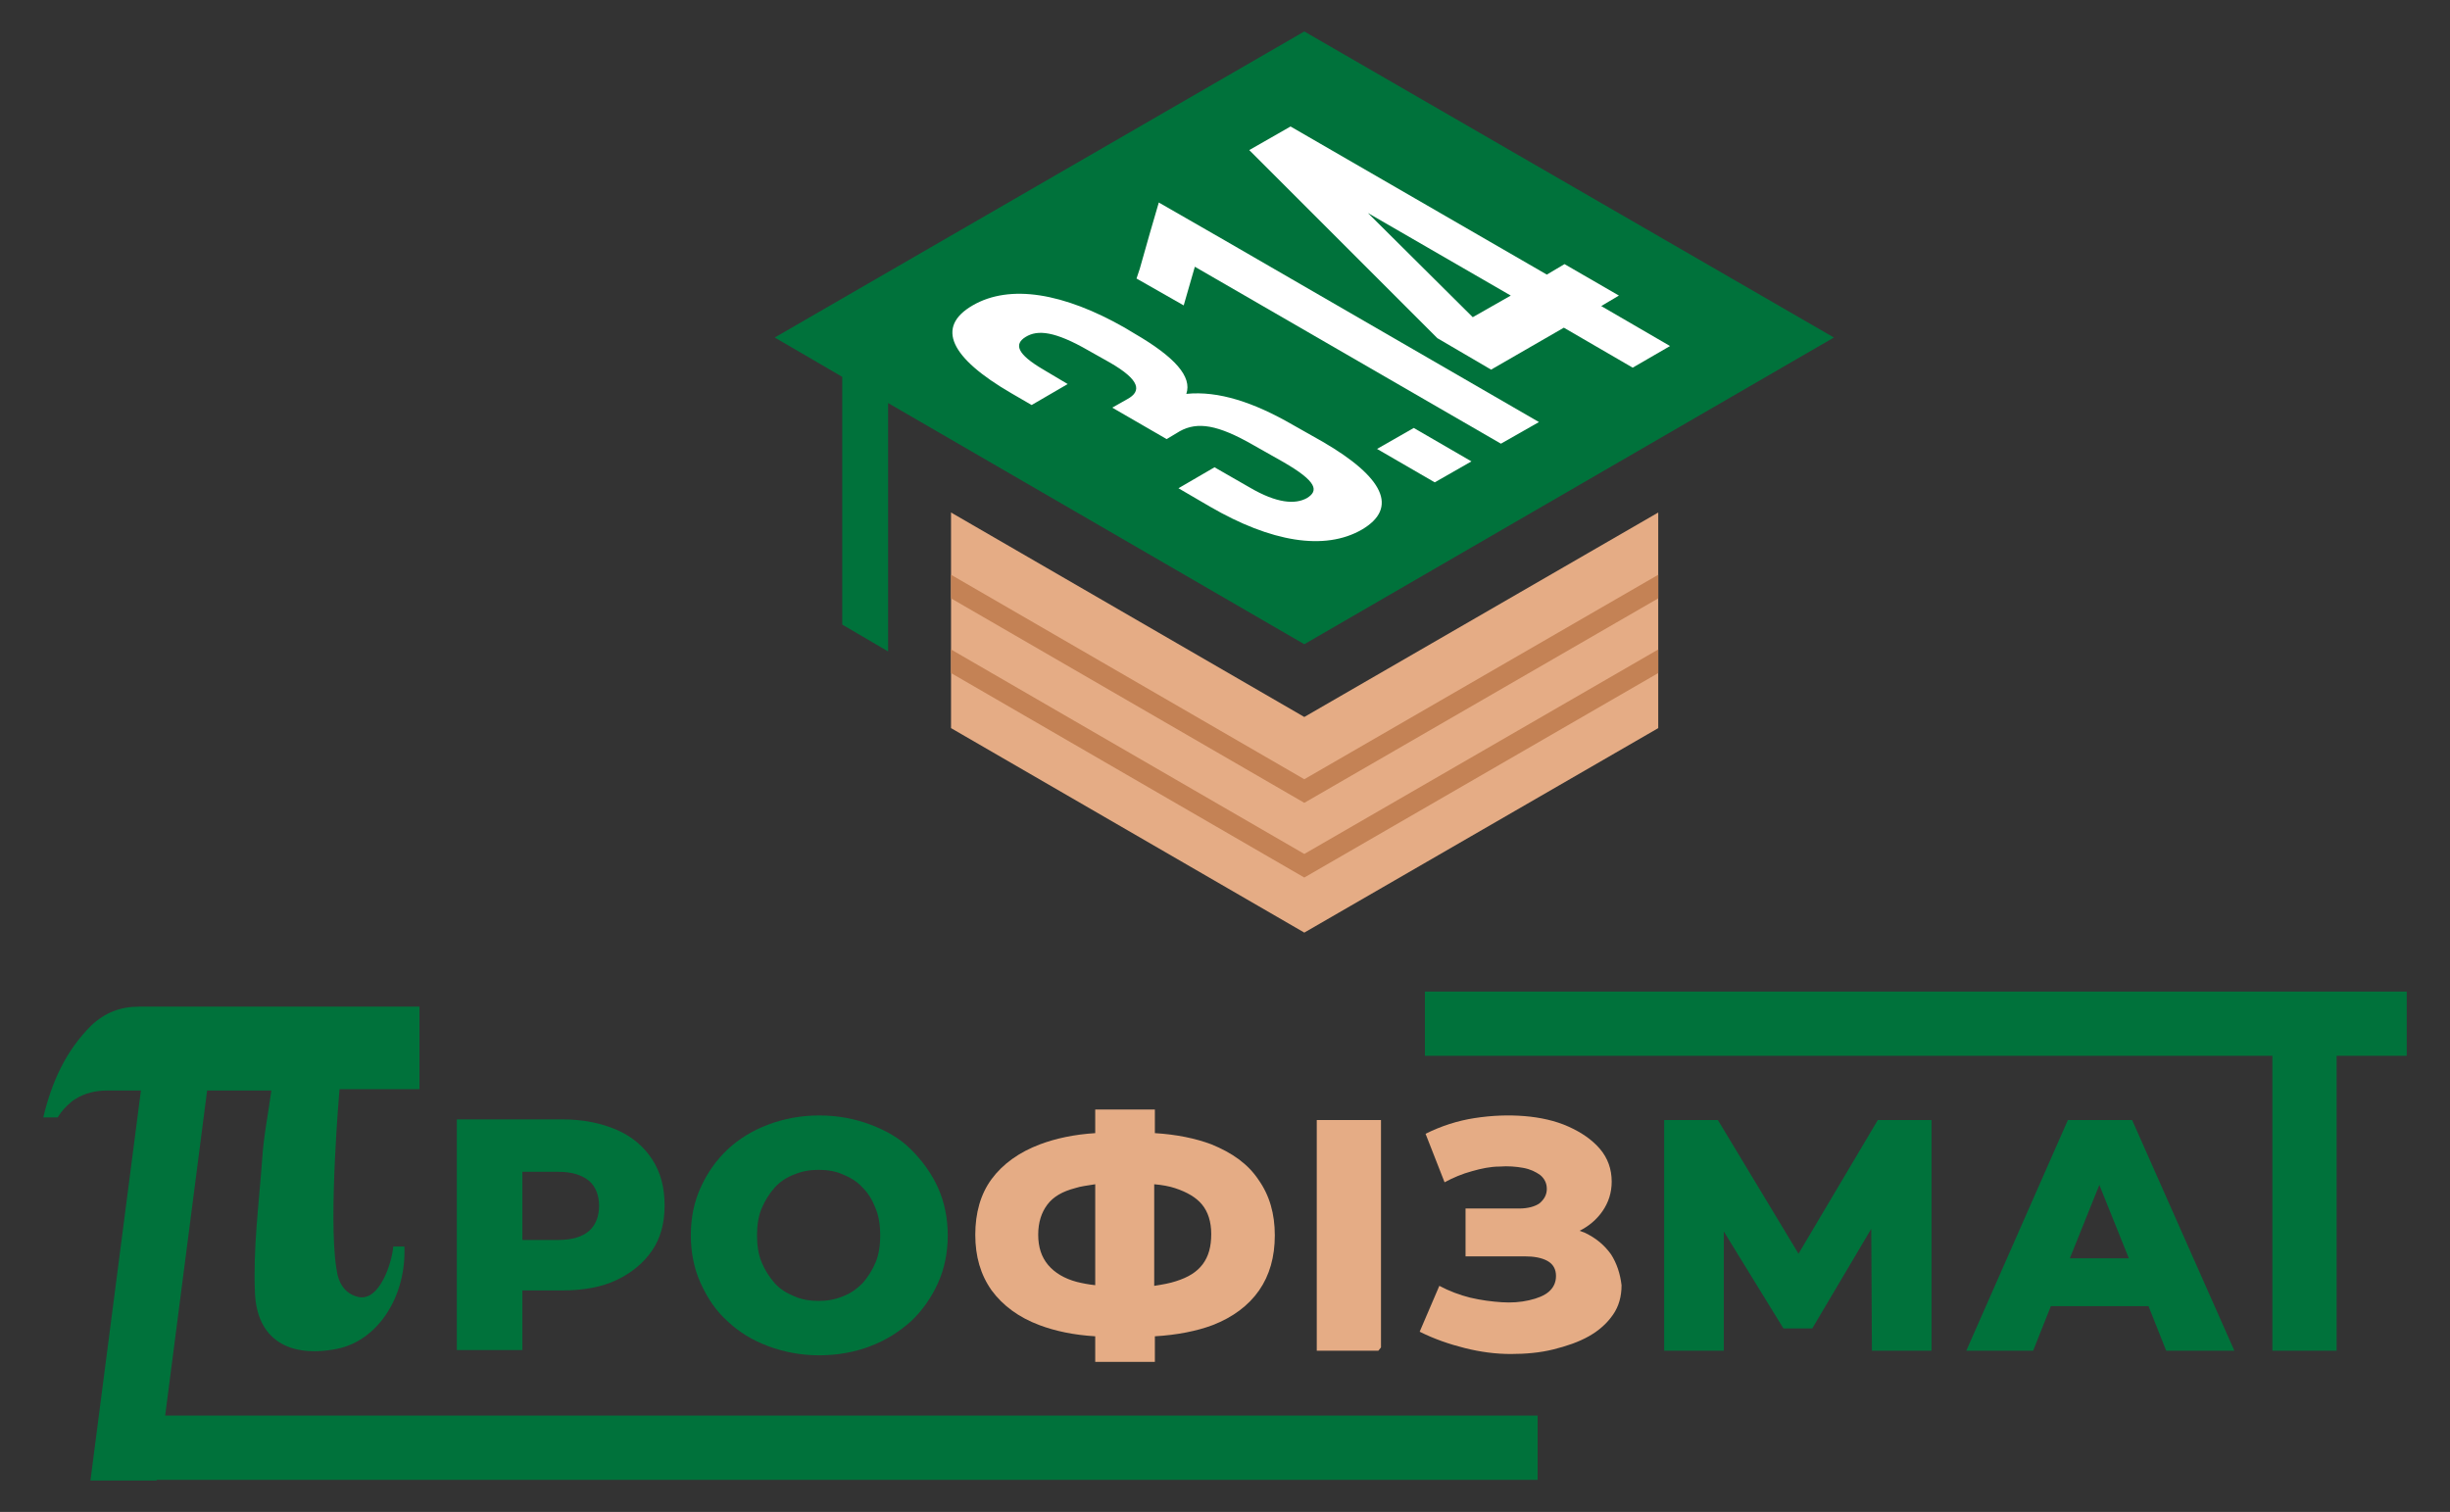 <?xml version="1.0" encoding="utf-8"?>
<!-- Generator: Adobe Illustrator 24.3.0, SVG Export Plug-In . SVG Version: 6.00 Build 0)  -->
<svg version="1.1" id="Слой_1" xmlns="http://www.w3.org/2000/svg" xmlns:xlink="http://www.w3.org/1999/xlink" x="0px" y="0px"
	 viewBox="0 0 373.8 230.7" style="enable-background:new 0 0 373.8 230.7;" xml:space="preserve">
<rect x="0" y="0" width="373.8" height="230.7" fill="#333333" stroke="none"/>
<style type="text/css">
	.st0{fill:#E5AC85;}
	.st1{fill:#00723B;}
	.st2{fill:#FFFFFF;}
	.st3{fill:#C48255;}
</style>
<polygon class="st0" points="253,84.4 253,78.2 199,109.4 145.1,78.2 145.1,104.9 145.1,104.9 145.1,111.1 199,142.3 253,111.1 
	253,84.4 "/>
<polygon class="st1" points="199,4.8 118.2,51.5 128.5,57.5 128.5,95.3 135.5,99.4 135.5,61.5 199,98.3 279.8,51.5 "/>
<g>
	<path class="st2" d="M166.1,53.5c-5.2-3-7.8-3.2-9.6-2.1c-1.8,1.1-1.4,2.6,2.7,5l3.7,2.2l-5.5,3.2l-3.1-1.8
		c-9.3-5.4-11.6-10.1-5.9-13.4c5.7-3.3,13.9-1.9,23.2,3.4l1.5,0.9c6.2,3.6,8.8,6.6,7.9,9.2c4.9-0.5,10.3,1.3,16.2,4.7l4.6,2.6
		c9.3,5.4,11.6,10.1,6,13.4c-5.7,3.3-13.9,1.9-23.2-3.5l-4.8-2.8l5.5-3.2l5.4,3.1c4.1,2.4,6.9,2.6,8.7,1.6c1.8-1.1,1.6-2.5-3.6-5.5
		l-4.6-2.6c-5.4-3.1-8.5-3.6-11.2-2.1L178,67l-8.3-4.8l2.3-1.3c2.2-1.2,2-2.9-2.7-5.6L166.1,53.5z"/>
	<path class="st2" d="M215.7,65.3l8.8,5.1l-5.6,3.2l-8.8-5.1L215.7,65.3z"/>
	<path class="st2" d="M219.3,51.6l-28.7-28.7l6.3-3.6l39.1,22.6l2.7-1.6l8.3,4.8l-2.7,1.6l10.5,6.1l-5.7,3.3l-10.5-6.1l-11.1,6.4
		L219.3,51.6z M230.5,45.1l-21.8-12.6l16,15.9L230.5,45.1z"/>
	<polygon class="st2" points="175.4,35.7 175.4,35.7 173.9,41 173.4,42.5 180.6,46.6 182.3,40.7 229,67.7 234.8,64.4 186.9,36.7 
		176.8,30.9 	"/>
</g>
<polygon class="st3" points="253,99.1 199,130.3 145.1,99.1 145.1,102.7 199,133.9 253,102.7 "/>
<polygon class="st3" points="253,87.7 199,118.9 145.1,87.7 145.1,91.3 199,122.5 253,91.3 "/>
<g>
	<path class="st1" d="M79.7,196.9h6.1c3.2,0,6-0.5,8.3-1.6c2.3-1.1,4.1-2.6,5.4-4.5c1.3-1.9,1.9-4.2,1.9-6.9c0-2.7-0.6-5-1.9-7
		c-1.3-2-3.1-3.5-5.4-4.5c-2.3-1-5.1-1.6-8.3-1.6H69.7v35.2h10V196.9z M79.7,178.8h5.5c2.1,0,3.6,0.5,4.7,1.4c1,0.9,1.5,2.2,1.5,3.8
		c0,1.6-0.5,2.9-1.5,3.8c-1,0.9-2.6,1.4-4.7,1.4h-5.5V178.8z"/>
	<path class="st1" d="M111,201.6c1.8,1.7,3.8,2.9,6.2,3.8c2.4,0.9,5,1.4,7.8,1.4c2.8,0,5.5-0.5,7.8-1.4c2.4-0.9,4.4-2.2,6.2-3.8
		c1.7-1.6,3.1-3.6,4.1-5.8c1-2.2,1.5-4.7,1.5-7.3c0-2.6-0.5-5.1-1.5-7.3c-1-2.2-2.4-4.1-4.1-5.8c-1.7-1.7-3.8-2.9-6.2-3.8
		c-2.4-0.9-5-1.4-7.8-1.4c-2.8,0-5.4,0.5-7.8,1.4c-2.4,0.9-4.5,2.2-6.2,3.8c-1.8,1.7-3.1,3.6-4.1,5.8c-1,2.2-1.5,4.6-1.5,7.3
		c0,2.6,0.5,5.1,1.5,7.3C107.9,198,109.2,200,111,201.6z M116.2,184.4c0.5-1.2,1.2-2.3,2-3.2s1.9-1.6,3-2c1.2-0.5,2.4-0.7,3.7-0.7
		c1.3,0,2.6,0.2,3.7,0.7c1.2,0.5,2.2,1.1,3,2c0.9,0.9,1.5,1.9,2,3.2c0.5,1.2,0.7,2.6,0.7,4.1c0,1.5-0.2,2.9-0.7,4.1
		c-0.5,1.2-1.2,2.3-2,3.2c-0.9,0.9-1.9,1.6-3,2c-1.2,0.5-2.4,0.7-3.7,0.7c-1.3,0-2.6-0.2-3.7-0.7c-1.2-0.5-2.2-1.1-3-2s-1.5-2-2-3.2
		c-0.5-1.2-0.7-2.6-0.7-4.1C115.5,187,115.7,185.6,116.2,184.4z"/>
	<path class="st1" d="M25.2,216l6.4-49.6h2.2h7.6c-0.5,3.7-1.2,7.1-1.4,10.5c-0.5,6.8-1.4,13.6-1.1,20.4c0.3,7,5.1,10,12.6,8.5
		c6.2-1.3,10.5-8,10.2-15.6H60c-0.2,2.5-2.1,8.4-5.3,7.7c-2.3-0.5-3.1-2.5-3.3-3.9c0-0.2-0.1-0.4-0.1-0.6
		c-1.2-7.7,0.5-27.2,0.5-27.2h12.2v-12.6H22.1c-0.3,0-0.6,0-0.9,0c-2.8,0-5.2,0.9-7.3,2.9c-3.9,3.9-6,8.6-7.3,14h2.2
		c0.6-1,1.3-1.7,2-2.3c0.2-0.2,0.5-0.4,0.7-0.5c1.4-0.9,3.1-1.3,4.8-1.3h5.2l-7.7,59.5h10.1l0-0.1h210.7V216H25.2z"/>
</g>
<g>
	<path class="st0" d="M184.8,174.6c-2.4-0.9-5.3-1.5-8.6-1.7v-3.6h-9.1v3.6c-3.2,0.2-6,0.8-8.4,1.7c-3.2,1.2-5.7,3-7.4,5.3
		c-1.7,2.3-2.5,5.2-2.5,8.5c0,3.3,0.8,6.1,2.5,8.5c1.7,2.3,4.1,4.1,7.3,5.3c2.4,0.9,5.2,1.5,8.5,1.7v3.9h9.1v-3.9
		c3.4-0.2,6.4-0.8,8.8-1.7c3.1-1.2,5.5-3,7.1-5.3c1.6-2.3,2.4-5.1,2.4-8.4c0-3.3-0.8-6.1-2.5-8.5C190.4,177.6,188,175.9,184.8,174.6
		z M164.3,195.6c-1.9-0.5-3.4-1.4-4.4-2.6c-1-1.2-1.5-2.7-1.5-4.6c0-1.9,0.5-3.4,1.4-4.6c0.9-1.2,2.3-2,4.2-2.5
		c0.9-0.3,1.9-0.4,3.1-0.6v15.4C166.1,196,165.1,195.8,164.3,195.6z M183.5,192.9c-0.9,1.2-2.2,2-4.1,2.6c-0.9,0.3-2,0.5-3.3,0.7
		v-15.5c1.2,0.1,2.3,0.3,3.2,0.6c1.8,0.6,3.2,1.4,4.1,2.5c0.9,1.1,1.4,2.6,1.4,4.5C184.8,190.2,184.4,191.7,183.5,192.9z"/>
	<path class="st0" d="M245.8,191.4c-1-1.4-2.3-2.5-4-3.3c-0.3-0.1-0.5-0.2-0.8-0.3c1.4-0.7,2.6-1.7,3.5-3c0.9-1.3,1.4-2.8,1.4-4.5
		c0-1.9-0.6-3.6-1.8-5c-1.2-1.4-2.8-2.5-4.8-3.4c-2-0.9-4.3-1.4-6.7-1.6c-2.5-0.2-5-0.1-7.6,0.3c-2.6,0.4-5.1,1.2-7.5,2.4l2.9,7.4
		c1.3-0.7,2.7-1.3,4.2-1.7c1.4-0.4,2.8-0.7,4.2-0.7c1.3-0.1,2.5,0,3.6,0.2c1.1,0.2,1.9,0.6,2.6,1.1c0.6,0.5,1,1.2,1,2.1
		c0,0.9-0.4,1.6-1.1,2.2c-0.7,0.5-1.8,0.8-3.1,0.8h-8.2v7.3h9c1.4,0,2.6,0.2,3.5,0.7c0.9,0.5,1.3,1.3,1.3,2.3c0,1-0.4,1.8-1.1,2.4
		c-0.7,0.6-1.7,1-3,1.3c-1.3,0.3-2.7,0.4-4.2,0.3c-1.5-0.1-3.1-0.3-4.8-0.7c-1.6-0.4-3.2-1-4.7-1.8l-3,7c2.2,1.1,4.5,1.9,6.9,2.5
		c2.4,0.6,4.7,0.9,7,0.9c2.3,0,4.5-0.2,6.5-0.7c2-0.5,3.8-1.1,5.4-2c1.6-0.9,2.8-2,3.7-3.3c0.9-1.3,1.3-2.8,1.3-4.5
		C247.2,194.4,246.7,192.8,245.8,191.4z"/>
	<polygon class="st0" points="210.7,191.6 210.7,170.9 200.9,170.9 200.9,206.1 210.3,206.1 210.7,205.6 	"/>
</g>
<g>
	<path class="st1" d="M315.5,170.9L300,206.1h10.2l2.7-6.8h14.9l2.7,6.8h10.4l-15.6-35.2H315.5z M315.8,192l4.5-11.2l4.5,11.2H315.8
		z"/>
	<polygon class="st1" points="367.2,151.3 217.4,151.3 217.4,161.1 346.7,161.1 346.7,206.1 356.5,206.1 356.5,161.1 367.2,161.1 	
		"/>
	<polygon class="st1" points="294.7,170.9 286.5,170.9 274.4,191.3 262.1,170.9 253.9,170.9 253.9,206.1 263,206.1 263,187.9 
		272.1,202.7 276.5,202.7 285.5,187.5 285.6,206.1 294.7,206.1 	"/>
</g>
</svg>
